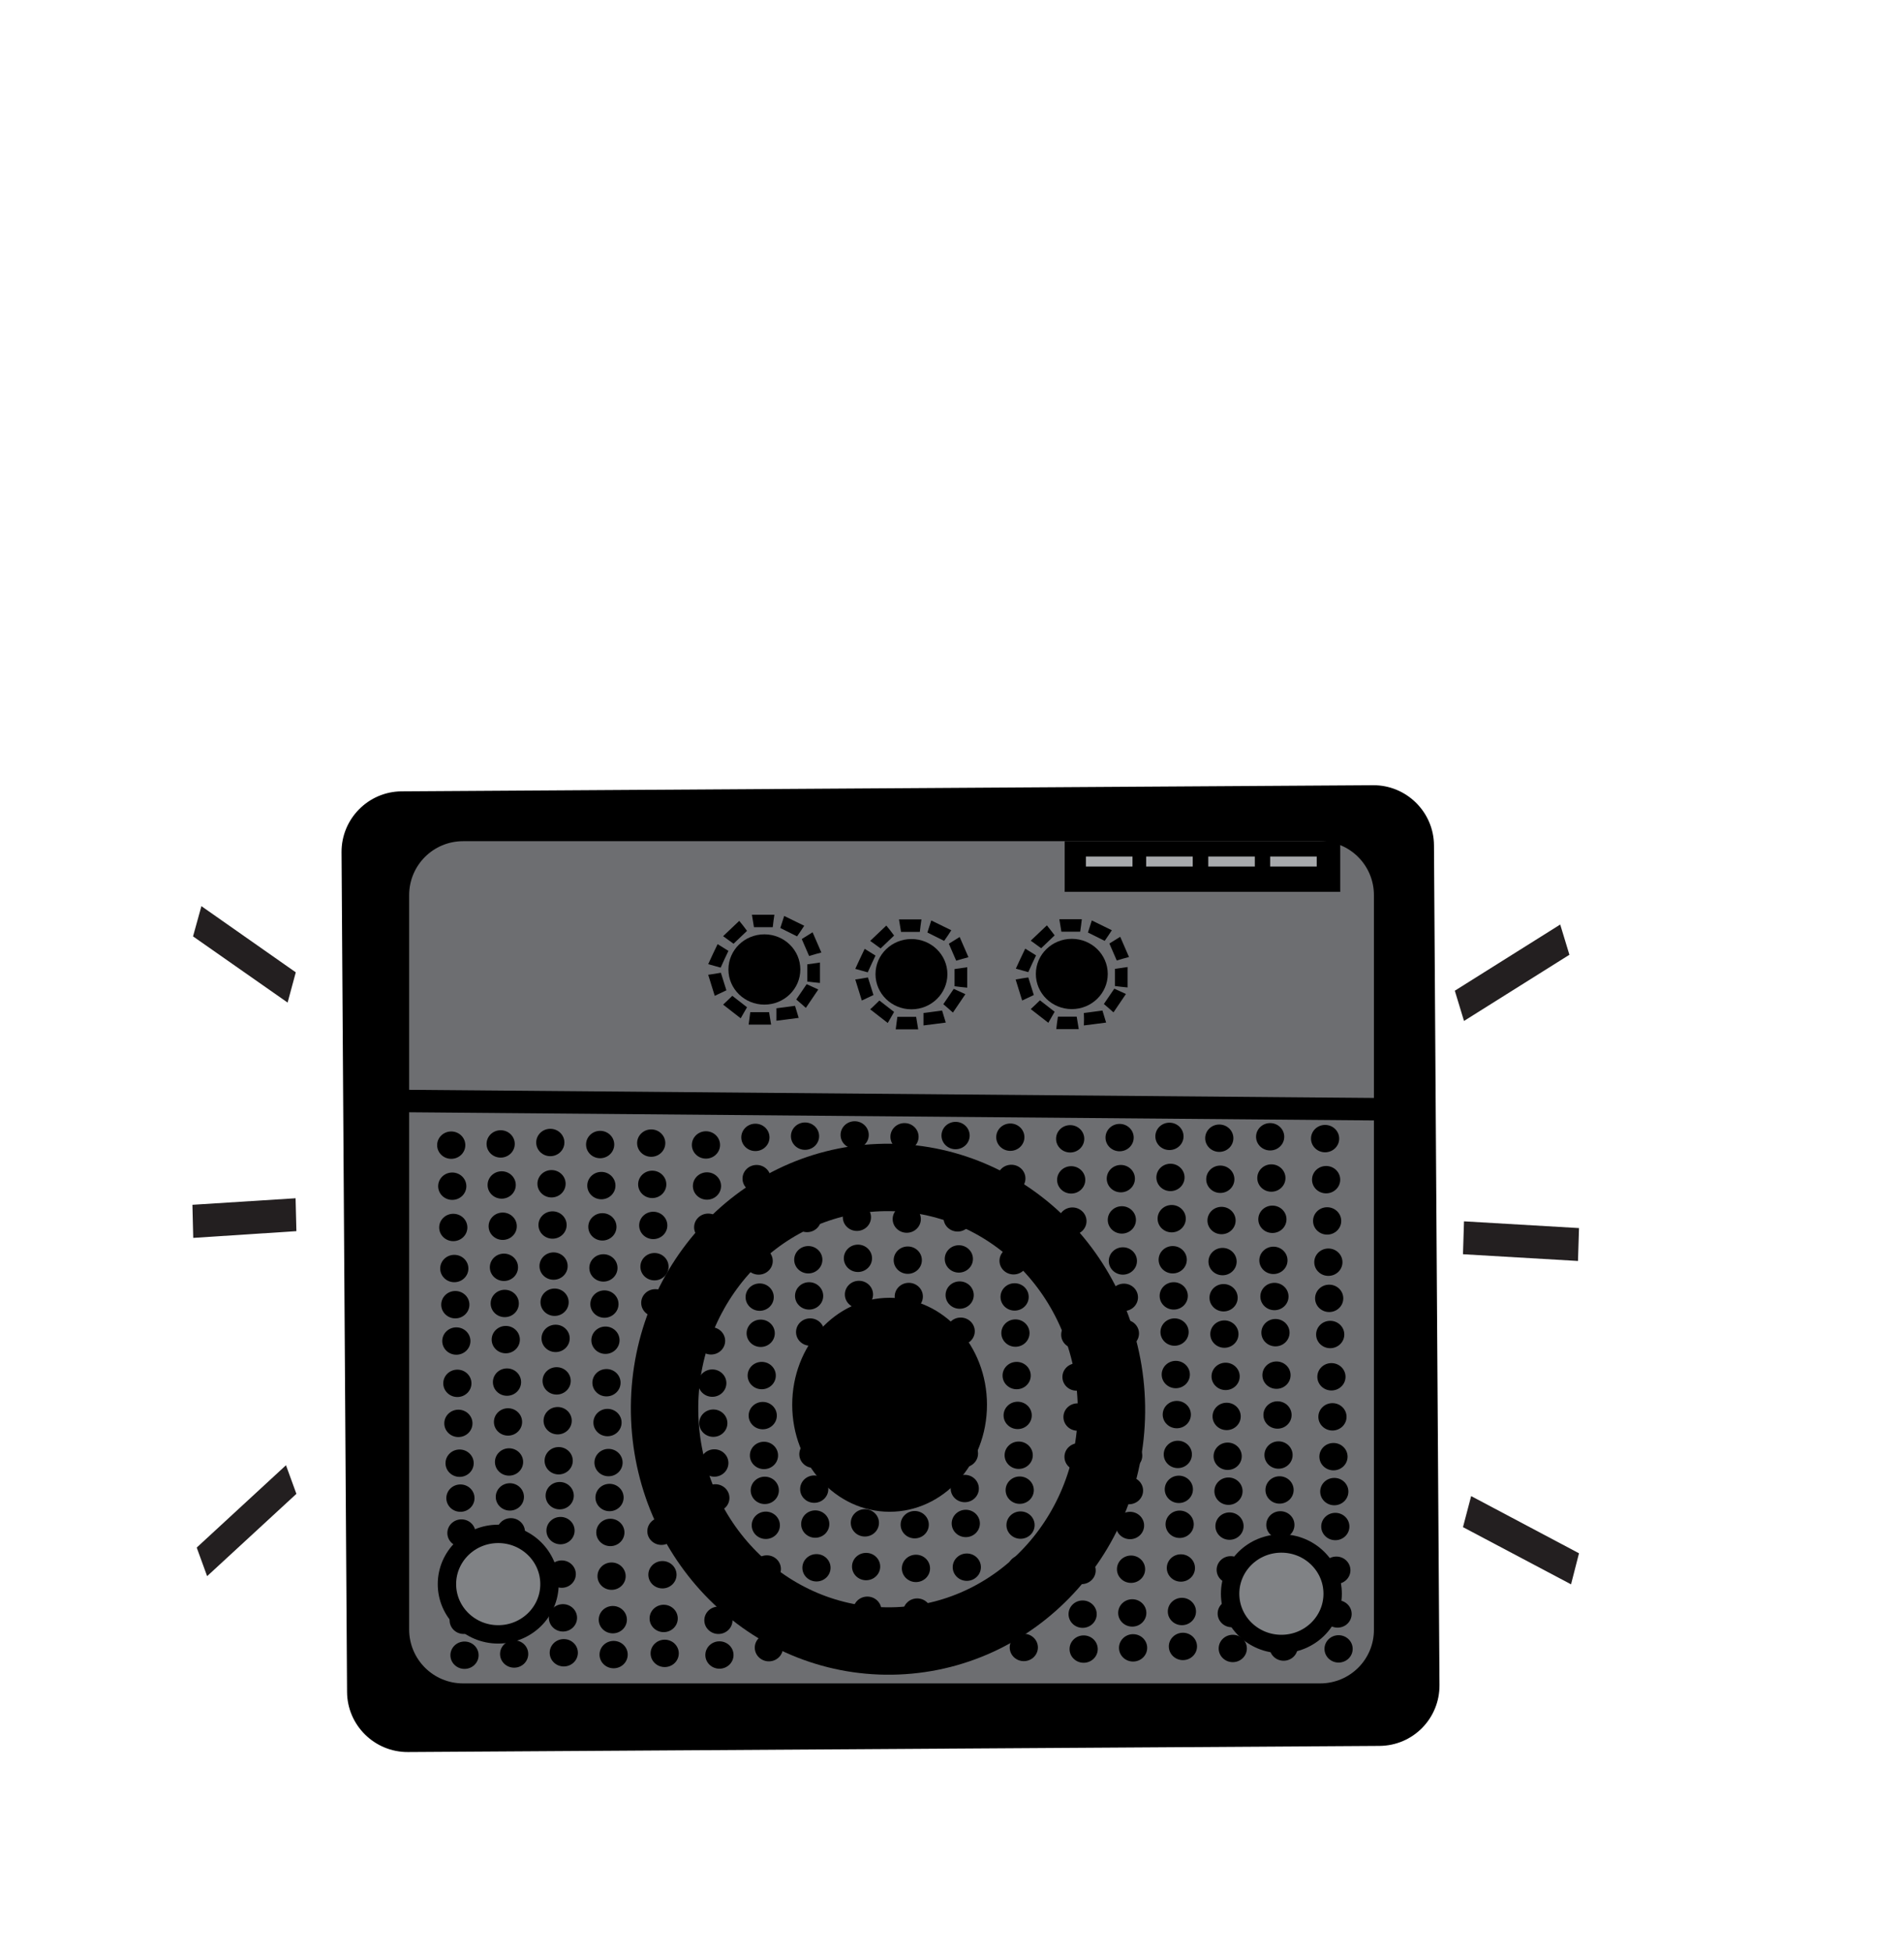 <?xml version="1.0" encoding="utf-8"?>
<!-- Generator: Adobe Illustrator 27.7.0, SVG Export Plug-In . SVG Version: 6.00 Build 0)  -->
<svg version="1.1" id="Layer_2_00000013912995218636191350000016356621677144103558_"
	 xmlns="http://www.w3.org/2000/svg" xmlns:xlink="http://www.w3.org/1999/xlink" x="0px" y="0px" viewBox="0 0 932.1 955.6"
	 style="enable-background:new 0 0 932.1 955.6;" xml:space="preserve">
<style type="text/css">
	.st0{fill:#6D6E71;}
	.st1{fill:none;stroke:#000000;stroke-width:33.001;stroke-miterlimit:10;}
	.st2{fill:#808285;stroke:#000000;stroke-width:9;stroke-miterlimit:10;}
	.st3{stroke:#000000;stroke-width:0.75;stroke-miterlimit:10;}
	.st4{fill:#A7A9AC;}
	.st5{fill:#231F20;}
</style>
<path d="M675.3,854.7l-475.6,3c-16.3,0.1-29.7-13.1-29.8-29.4l-2.7-411.1c-0.1-16.3,13.1-29.7,29.4-29.8l475.6-3
	c16.3-0.1,29.7,13.1,29.8,29.4l2.7,411.1C704.8,841.3,691.7,854.6,675.3,854.7z"/>
<path class="st0" d="M646.3,824.1H226.7c-14.6,0-26.4-11.8-26.4-26.4V438.2c0-14.6,11.8-26.4,26.4-26.4h419.5
	c14.6,0,26.4,11.8,26.4,26.4v359.5C672.7,812.3,660.9,824.1,646.3,824.1z"/>
<g>
	<ellipse cx="221.4" cy="580.7" rx="6.9" ry="6.7"/>
	<ellipse cx="221.9" cy="600.9" rx="6.9" ry="6.7"/>
	<ellipse cx="222.4" cy="621" rx="6.9" ry="6.7"/>
	<ellipse cx="222.9" cy="638.7" rx="6.9" ry="6.7"/>
	<ellipse cx="224.4" cy="696.8" rx="6.9" ry="6.7"/>
	<ellipse cx="225" cy="716.3" rx="6.9" ry="6.7"/>
	<ellipse cx="223.4" cy="656.5" rx="6.9" ry="6.7"/>
	<ellipse cx="223.9" cy="677.2" rx="6.9" ry="6.7"/>
	<ellipse cx="225.4" cy="733.4" rx="6.9" ry="6.7"/>
	<ellipse cx="220.9" cy="560.6" rx="6.9" ry="6.7"/>
	<ellipse cx="225.9" cy="750.5" rx="6.9" ry="6.7"/>
	<ellipse cx="226.4" cy="771.9" rx="6.9" ry="6.7"/>
	<ellipse cx="227" cy="793.2" rx="6.9" ry="6.7"/>
	<ellipse cx="227.4" cy="810.3" rx="6.9" ry="6.7"/>
</g>
<g>
	<ellipse cx="245.6" cy="580.1" rx="6.9" ry="6.7"/>
	<ellipse cx="246.1" cy="600.3" rx="6.9" ry="6.7"/>
	<ellipse cx="246.7" cy="620.4" rx="6.9" ry="6.7"/>
	<ellipse cx="247.1" cy="638.1" rx="6.9" ry="6.7"/>
	<ellipse cx="248.7" cy="696.1" rx="6.9" ry="6.7"/>
	<ellipse cx="249.2" cy="715.7" rx="6.9" ry="6.7"/>
	<ellipse cx="247.6" cy="655.8" rx="6.9" ry="6.7"/>
	<ellipse cx="248.2" cy="676.6" rx="6.9" ry="6.7"/>
	<ellipse cx="249.6" cy="732.8" rx="6.9" ry="6.7"/>
	<ellipse cx="245.1" cy="560" rx="6.9" ry="6.7"/>
	<ellipse cx="250.1" cy="749.9" rx="6.9" ry="6.7"/>
	<ellipse cx="250.7" cy="771.3" rx="6.9" ry="6.7"/>
	<ellipse cx="251.2" cy="792.6" rx="6.9" ry="6.7"/>
	<ellipse cx="251.7" cy="809.7" rx="6.9" ry="6.7"/>
</g>
<g>
	<ellipse cx="270" cy="579.5" rx="6.9" ry="6.7"/>
	<ellipse cx="270.5" cy="599.7" rx="6.9" ry="6.7"/>
	<ellipse cx="271" cy="619.8" rx="6.9" ry="6.7"/>
	<ellipse cx="271.5" cy="637.5" rx="6.9" ry="6.7"/>
	<ellipse cx="273" cy="695.5" rx="6.9" ry="6.7"/>
	<ellipse cx="273.5" cy="715.1" rx="6.9" ry="6.7"/>
	<ellipse cx="272" cy="655.2" rx="6.9" ry="6.7"/>
	<ellipse cx="272.5" cy="676" rx="6.9" ry="6.7"/>
	<ellipse cx="274" cy="732.2" rx="6.9" ry="6.7"/>
	<ellipse cx="269.4" cy="559.3" rx="6.9" ry="6.7"/>
	<ellipse cx="274.4" cy="749.3" rx="6.9" ry="6.7"/>
	<ellipse cx="275" cy="770.6" rx="6.9" ry="6.7"/>
	<ellipse cx="275.6" cy="792" rx="6.9" ry="6.7"/>
	<ellipse cx="276" cy="809.1" rx="6.9" ry="6.7"/>
</g>
<g>
	<ellipse cx="294.4" cy="580.4" rx="6.9" ry="6.7"/>
	<ellipse cx="294.9" cy="600.6" rx="6.9" ry="6.7"/>
	<ellipse cx="295.4" cy="620.7" rx="6.9" ry="6.7"/>
	<ellipse cx="295.9" cy="638.4" rx="6.9" ry="6.7"/>
	<ellipse cx="297.4" cy="696.4" rx="6.9" ry="6.7"/>
	<ellipse cx="297.9" cy="716" rx="6.9" ry="6.7"/>
	<ellipse cx="296.4" cy="656.1" rx="6.9" ry="6.7"/>
	<ellipse cx="296.9" cy="676.9" rx="6.9" ry="6.7"/>
	<ellipse cx="298.4" cy="733.1" rx="6.9" ry="6.7"/>
	<ellipse cx="293.8" cy="560.3" rx="6.9" ry="6.7"/>
	<ellipse cx="298.8" cy="750.2" rx="6.9" ry="6.7"/>
	<ellipse cx="299.4" cy="771.6" rx="6.9" ry="6.7"/>
	<ellipse cx="300" cy="792.9" rx="6.9" ry="6.7"/>
	<ellipse cx="300.4" cy="810" rx="6.9" ry="6.7"/>
</g>
<g>
	<ellipse cx="319.3" cy="579.8" rx="6.9" ry="6.7"/>
	<ellipse cx="319.8" cy="599.9" rx="6.9" ry="6.7"/>
	<ellipse cx="320.4" cy="620.1" rx="6.9" ry="6.7"/>
	<ellipse cx="320.8" cy="637.8" rx="6.9" ry="6.7"/>
	<ellipse cx="322.4" cy="695.8" rx="6.9" ry="6.7"/>
	<ellipse cx="322.9" cy="715.4" rx="6.9" ry="6.7"/>
	<ellipse cx="321.3" cy="655.5" rx="6.9" ry="6.7"/>
	<ellipse cx="321.8" cy="676.3" rx="6.9" ry="6.7"/>
	<ellipse cx="323.3" cy="732.5" rx="6.9" ry="6.7"/>
	<ellipse cx="318.8" cy="559.6" rx="6.9" ry="6.7"/>
	<ellipse cx="323.8" cy="749.6" rx="6.9" ry="6.7"/>
	<ellipse cx="324.3" cy="770.9" rx="6.9" ry="6.7"/>
	<ellipse cx="324.9" cy="792.3" rx="6.9" ry="6.7"/>
	<ellipse cx="325.4" cy="809.4" rx="6.9" ry="6.7"/>
</g>
<g>
	<ellipse cx="346.1" cy="580.6" rx="6.9" ry="6.7"/>
	<ellipse cx="346.7" cy="600.8" rx="6.9" ry="6.7"/>
	<ellipse cx="347.2" cy="620.9" rx="6.9" ry="6.7"/>
	<ellipse cx="347.7" cy="638.6" rx="6.9" ry="6.7"/>
	<ellipse cx="349.2" cy="696.7" rx="6.9" ry="6.7"/>
	<ellipse cx="349.7" cy="716.2" rx="6.9" ry="6.7"/>
	<ellipse cx="348.1" cy="656.4" rx="6.9" ry="6.7"/>
	<ellipse cx="348.7" cy="677.1" rx="6.9" ry="6.7"/>
	<ellipse cx="350.2" cy="733.3" rx="6.9" ry="6.7"/>
	<ellipse cx="345.6" cy="560.5" rx="6.9" ry="6.7"/>
	<ellipse cx="350.6" cy="750.4" rx="6.9" ry="6.7"/>
	<ellipse cx="351.2" cy="771.8" rx="6.9" ry="6.7"/>
	<ellipse cx="351.7" cy="793.2" rx="6.9" ry="6.7"/>
	<ellipse cx="352.2" cy="810.2" rx="6.9" ry="6.7"/>
</g>
<g>
	<ellipse cx="370.4" cy="577" rx="6.9" ry="6.7"/>
	<ellipse cx="370.9" cy="597.1" rx="6.9" ry="6.7"/>
	<ellipse cx="371.4" cy="617.3" rx="6.9" ry="6.7"/>
	<ellipse cx="371.9" cy="635" rx="6.9" ry="6.7"/>
	<ellipse cx="373.4" cy="693" rx="6.9" ry="6.7"/>
	<ellipse cx="374" cy="712.5" rx="6.9" ry="6.7"/>
	<ellipse cx="372.4" cy="652.7" rx="6.9" ry="6.7"/>
	<ellipse cx="372.9" cy="673.4" rx="6.9" ry="6.7"/>
	<ellipse cx="374.4" cy="729.6" rx="6.9" ry="6.7"/>
	<ellipse cx="369.8" cy="556.8" rx="6.9" ry="6.7"/>
	<ellipse cx="374.9" cy="746.7" rx="6.9" ry="6.7"/>
	<ellipse cx="375.4" cy="768.1" rx="6.9" ry="6.7"/>
	<ellipse cx="376" cy="789.5" rx="6.9" ry="6.7"/>
	<ellipse cx="376.4" cy="806.6" rx="6.9" ry="6.7"/>
</g>
<g>
	<ellipse cx="394.6" cy="576.3" rx="6.9" ry="6.7"/>
	<ellipse cx="395.1" cy="596.5" rx="6.9" ry="6.7"/>
	<ellipse cx="395.7" cy="616.7" rx="6.9" ry="6.7"/>
	<ellipse cx="396.1" cy="634.4" rx="6.9" ry="6.7"/>
	<ellipse cx="397.7" cy="692.4" rx="6.9" ry="6.7"/>
	<ellipse cx="398.2" cy="711.9" rx="6.9" ry="6.7"/>
	<ellipse cx="396.6" cy="652.1" rx="6.9" ry="6.7"/>
	<ellipse cx="397.2" cy="672.8" rx="6.9" ry="6.7"/>
	<ellipse cx="398.6" cy="729" rx="6.9" ry="6.7"/>
	<ellipse cx="394.1" cy="556.2" rx="6.9" ry="6.7"/>
	<ellipse cx="399.1" cy="746.1" rx="6.9" ry="6.7"/>
	<ellipse cx="399.7" cy="767.5" rx="6.9" ry="6.7"/>
	<ellipse cx="400.2" cy="788.9" rx="6.9" ry="6.7"/>
	<ellipse cx="400.7" cy="806" rx="6.9" ry="6.7"/>
</g>
<g>
	<ellipse cx="419" cy="575.7" rx="6.9" ry="6.7"/>
	<ellipse cx="419.5" cy="595.9" rx="6.9" ry="6.7"/>
	<ellipse cx="420" cy="616" rx="6.9" ry="6.7"/>
	<ellipse cx="420.5" cy="633.7" rx="6.9" ry="6.7"/>
	<ellipse cx="422" cy="691.8" rx="6.9" ry="6.7"/>
	<ellipse cx="422.5" cy="711.3" rx="6.9" ry="6.7"/>
	<ellipse cx="421" cy="651.5" rx="6.9" ry="6.7"/>
	<ellipse cx="421.5" cy="672.2" rx="6.9" ry="6.7"/>
	<ellipse cx="423" cy="728.4" rx="6.9" ry="6.7"/>
	<ellipse cx="418.4" cy="555.6" rx="6.9" ry="6.7"/>
	<ellipse cx="423.4" cy="745.5" rx="6.9" ry="6.7"/>
	<ellipse cx="424" cy="766.9" rx="6.9" ry="6.7"/>
	<ellipse cx="424.6" cy="788.3" rx="6.9" ry="6.7"/>
	<ellipse cx="425" cy="805.4" rx="6.9" ry="6.7"/>
</g>
<g>
	<ellipse cx="443.4" cy="576.6" rx="6.9" ry="6.7"/>
	<ellipse cx="443.9" cy="596.8" rx="6.9" ry="6.7"/>
	<ellipse cx="444.4" cy="616.9" rx="6.9" ry="6.7"/>
	<ellipse cx="444.9" cy="634.7" rx="6.9" ry="6.7"/>
	<ellipse cx="446.4" cy="692.7" rx="6.9" ry="6.7"/>
	<ellipse cx="446.9" cy="712.2" rx="6.9" ry="6.7"/>
	<ellipse cx="445.4" cy="652.4" rx="6.9" ry="6.7"/>
	<ellipse cx="445.9" cy="673.1" rx="6.9" ry="6.7"/>
	<ellipse cx="447.4" cy="729.3" rx="6.9" ry="6.7"/>
	<ellipse cx="442.8" cy="556.5" rx="6.9" ry="6.7"/>
	<ellipse cx="447.8" cy="746.4" rx="6.9" ry="6.7"/>
	<ellipse cx="448.4" cy="767.8" rx="6.9" ry="6.7"/>
	<ellipse cx="449" cy="789.2" rx="6.9" ry="6.7"/>
	<ellipse cx="449.4" cy="806.3" rx="6.9" ry="6.7"/>
</g>
<g>
	<ellipse cx="468.3" cy="576" rx="6.9" ry="6.7"/>
	<ellipse cx="468.8" cy="596.2" rx="6.9" ry="6.7"/>
	<ellipse cx="469.4" cy="616.3" rx="6.9" ry="6.7"/>
	<ellipse cx="469.8" cy="634" rx="6.9" ry="6.7"/>
	<ellipse cx="471.4" cy="692" rx="6.9" ry="6.7"/>
	<ellipse cx="471.9" cy="711.6" rx="6.9" ry="6.7"/>
	<ellipse cx="470.3" cy="651.7" rx="6.9" ry="6.7"/>
	<ellipse cx="470.8" cy="672.5" rx="6.9" ry="6.7"/>
	<ellipse cx="472.3" cy="728.7" rx="6.9" ry="6.7"/>
	<ellipse cx="467.8" cy="555.9" rx="6.9" ry="6.7"/>
	<ellipse cx="472.8" cy="745.8" rx="6.9" ry="6.7"/>
	<ellipse cx="473.3" cy="767.2" rx="6.9" ry="6.7"/>
	<ellipse cx="473.9" cy="788.5" rx="6.9" ry="6.7"/>
	<ellipse cx="474.3" cy="805.6" rx="6.9" ry="6.7"/>
</g>
<g>
	<ellipse cx="495.1" cy="576.9" rx="6.9" ry="6.7"/>
	<ellipse cx="495.7" cy="597" rx="6.9" ry="6.7"/>
	<ellipse cx="496.2" cy="617.2" rx="6.9" ry="6.7"/>
	<ellipse cx="496.7" cy="634.9" rx="6.9" ry="6.7"/>
	<ellipse cx="498.2" cy="692.9" rx="6.9" ry="6.7"/>
	<ellipse cx="498.7" cy="712.4" rx="6.9" ry="6.7"/>
	<ellipse cx="497.1" cy="652.6" rx="6.9" ry="6.7"/>
	<ellipse cx="497.7" cy="673.4" rx="6.9" ry="6.7"/>
	<ellipse cx="499.2" cy="729.5" rx="6.9" ry="6.7"/>
	<ellipse cx="494.6" cy="556.7" rx="6.9" ry="6.7"/>
	<ellipse cx="499.6" cy="746.6" rx="6.9" ry="6.7"/>
	<ellipse cx="500.2" cy="768" rx="6.9" ry="6.7"/>
	<ellipse cx="500.7" cy="789.4" rx="6.9" ry="6.7"/>
	<ellipse cx="501.2" cy="806.5" rx="6.9" ry="6.7"/>
</g>
<g>
	<ellipse cx="524.4" cy="577.6" rx="6.9" ry="6.7"/>
	<ellipse cx="525" cy="597.8" rx="6.9" ry="6.7"/>
	<ellipse cx="525.5" cy="618" rx="6.9" ry="6.7"/>
	<ellipse cx="526" cy="635.7" rx="6.9" ry="6.7"/>
	<ellipse cx="527.5" cy="693.7" rx="6.9" ry="6.7"/>
	<ellipse cx="528" cy="713.2" rx="6.9" ry="6.7"/>
	<ellipse cx="526.4" cy="653.4" rx="6.9" ry="6.7"/>
	<ellipse cx="527" cy="674.1" rx="6.9" ry="6.7"/>
	<ellipse cx="528.5" cy="730.3" rx="6.9" ry="6.7"/>
	<ellipse cx="523.9" cy="557.5" rx="6.9" ry="6.7"/>
	<ellipse cx="528.9" cy="747.4" rx="6.9" ry="6.7"/>
	<ellipse cx="529.5" cy="768.8" rx="6.9" ry="6.7"/>
	<ellipse cx="530" cy="790.2" rx="6.9" ry="6.7"/>
	<ellipse cx="530.5" cy="807.3" rx="6.9" ry="6.7"/>
</g>
<g>
	<ellipse cx="548.7" cy="577" rx="6.9" ry="6.7"/>
	<ellipse cx="549.2" cy="597.2" rx="6.9" ry="6.7"/>
	<ellipse cx="549.7" cy="617.3" rx="6.9" ry="6.7"/>
	<ellipse cx="550.2" cy="635.1" rx="6.9" ry="6.7"/>
	<ellipse cx="551.7" cy="693.1" rx="6.9" ry="6.7"/>
	<ellipse cx="552.3" cy="712.6" rx="6.9" ry="6.7"/>
	<ellipse cx="550.7" cy="652.8" rx="6.9" ry="6.7"/>
	<ellipse cx="551.2" cy="673.5" rx="6.9" ry="6.7"/>
	<ellipse cx="552.7" cy="729.7" rx="6.9" ry="6.7"/>
	<ellipse cx="548.1" cy="556.9" rx="6.9" ry="6.7"/>
	<ellipse cx="553.2" cy="746.8" rx="6.9" ry="6.7"/>
	<ellipse cx="553.7" cy="768.2" rx="6.9" ry="6.7"/>
	<ellipse cx="554.3" cy="789.6" rx="6.9" ry="6.7"/>
	<ellipse cx="554.7" cy="806.7" rx="6.9" ry="6.7"/>
</g>
<g>
	<ellipse cx="573" cy="576.4" rx="6.9" ry="6.7"/>
	<ellipse cx="573.6" cy="596.6" rx="6.9" ry="6.7"/>
	<ellipse cx="574.1" cy="616.7" rx="6.9" ry="6.7"/>
	<ellipse cx="574.6" cy="634.4" rx="6.9" ry="6.7"/>
	<ellipse cx="576.1" cy="692.5" rx="6.9" ry="6.7"/>
	<ellipse cx="576.6" cy="712" rx="6.9" ry="6.7"/>
	<ellipse cx="575" cy="652.1" rx="6.9" ry="6.7"/>
	<ellipse cx="575.6" cy="672.9" rx="6.9" ry="6.7"/>
	<ellipse cx="577.1" cy="729.1" rx="6.9" ry="6.7"/>
	<ellipse cx="572.5" cy="556.3" rx="6.9" ry="6.7"/>
	<ellipse cx="577.5" cy="746.2" rx="6.9" ry="6.7"/>
	<ellipse cx="578.1" cy="767.6" rx="6.9" ry="6.7"/>
	<ellipse cx="578.6" cy="788.9" rx="6.9" ry="6.7"/>
	<ellipse cx="579.1" cy="806" rx="6.9" ry="6.7"/>
</g>
<g>
	<ellipse cx="597.4" cy="577.3" rx="6.9" ry="6.7"/>
	<ellipse cx="598" cy="597.5" rx="6.9" ry="6.7"/>
	<ellipse cx="598.5" cy="617.6" rx="6.9" ry="6.7"/>
	<ellipse cx="599" cy="635.3" rx="6.9" ry="6.7"/>
	<ellipse cx="600.5" cy="693.4" rx="6.9" ry="6.7"/>
	<ellipse cx="601" cy="712.9" rx="6.9" ry="6.7"/>
	<ellipse cx="599.4" cy="653.1" rx="6.9" ry="6.7"/>
	<ellipse cx="600" cy="673.8" rx="6.9" ry="6.7"/>
	<ellipse cx="601.4" cy="730" rx="6.9" ry="6.7"/>
	<ellipse cx="596.9" cy="557.2" rx="6.9" ry="6.7"/>
	<ellipse cx="601.9" cy="747.1" rx="6.9" ry="6.7"/>
	<ellipse cx="602.5" cy="768.5" rx="6.9" ry="6.7"/>
	<ellipse cx="603" cy="789.9" rx="6.9" ry="6.7"/>
	<ellipse cx="603.5" cy="807" rx="6.9" ry="6.7"/>
</g>
<g>
	<ellipse cx="622.4" cy="576.7" rx="6.9" ry="6.7"/>
	<ellipse cx="622.9" cy="596.9" rx="6.9" ry="6.7"/>
	<ellipse cx="623.4" cy="617" rx="6.9" ry="6.7"/>
	<ellipse cx="623.9" cy="634.7" rx="6.9" ry="6.7"/>
	<ellipse cx="625.4" cy="692.7" rx="6.9" ry="6.7"/>
	<ellipse cx="625.9" cy="712.3" rx="6.9" ry="6.7"/>
	<ellipse cx="624.4" cy="652.4" rx="6.9" ry="6.7"/>
	<ellipse cx="624.9" cy="673.2" rx="6.9" ry="6.7"/>
	<ellipse cx="626.4" cy="729.4" rx="6.9" ry="6.7"/>
	<ellipse cx="621.8" cy="556.5" rx="6.9" ry="6.7"/>
	<ellipse cx="626.8" cy="746.5" rx="6.9" ry="6.7"/>
	<ellipse cx="627.4" cy="767.8" rx="6.9" ry="6.7"/>
	<ellipse cx="628" cy="789.2" rx="6.9" ry="6.7"/>
	<ellipse cx="628.4" cy="806.3" rx="6.9" ry="6.7"/>
</g>
<g>
	<ellipse cx="649.2" cy="577.5" rx="6.9" ry="6.7"/>
	<ellipse cx="649.7" cy="597.7" rx="6.9" ry="6.7"/>
	<ellipse cx="650.3" cy="617.9" rx="6.9" ry="6.7"/>
	<ellipse cx="650.7" cy="635.6" rx="6.9" ry="6.7"/>
	<ellipse cx="652.3" cy="693.6" rx="6.9" ry="6.7"/>
	<ellipse cx="652.8" cy="713.1" rx="6.9" ry="6.7"/>
	<ellipse cx="651.2" cy="653.3" rx="6.9" ry="6.7"/>
	<ellipse cx="651.8" cy="674" rx="6.9" ry="6.7"/>
	<ellipse cx="653.2" cy="730.2" rx="6.9" ry="6.7"/>
	<ellipse cx="648.7" cy="557.4" rx="6.9" ry="6.7"/>
	<ellipse cx="653.7" cy="747.3" rx="6.9" ry="6.7"/>
	<ellipse cx="654.2" cy="768.7" rx="6.9" ry="6.7"/>
	<ellipse cx="654.8" cy="790.1" rx="6.9" ry="6.7"/>
	<ellipse cx="655.3" cy="807.2" rx="6.9" ry="6.7"/>
</g>
<ellipse transform="matrix(0.999 -4.049721e-02 4.049721e-02 0.999 -27.587 18.174)" class="st1" cx="434.8" cy="690" rx="109.4" ry="113.5"/>
<ellipse class="st2" cx="243.9" cy="775.5" rx="25.1" ry="24.6"/>
<ellipse class="st2" cx="627.3" cy="780.2" rx="25.1" ry="24.6"/>
<ellipse class="st3" cx="435.5" cy="687.7" rx="47.3" ry="52"/>
<rect x="432" y="278.9" transform="matrix(8.447343e-03 -1 1 8.447343e-03 -107.18 973.949)" width="11" height="524.2"/>
<g>
	<ellipse cx="524.7" cy="476.8" rx="17.6" ry="17.2"/>
	<path d="M528.8,456.1c-3.1,0-6.1,0-9.2,0c-0.3-2-0.7-4.1-1-6.1c3.7,0,7.3,0,11,0C529.4,452,529.1,454.1,528.8,456.1z"/>
	<path d="M540.8,460.6c-2.7-1.4-5.5-2.7-8.2-4.1c0.6-2,1.3-3.9,1.9-5.9c3.3,1.6,6.5,3.2,9.8,4.8C543.1,457.2,542,458.9,540.8,460.6z
		"/>
	<path d="M546.7,470.2c-1.2-2.8-2.4-5.5-3.6-8.3c1.8-1.1,3.6-2.2,5.3-3.3c1.4,3.3,2.9,6.6,4.3,9.9
		C550.7,469,548.7,469.6,546.7,470.2z"/>
	<path d="M545.8,482.7c0-2.8,0-5.6,0-8.4c2.1-0.3,4.2-0.6,6.2-0.9c0,3.3,0,6.7,0,10C550,483.2,547.9,483,545.8,482.7z"/>
	<path d="M540.4,491.5c1.7-2.5,3.4-5,5.1-7.5c1.9,0.9,3.8,1.7,5.7,2.6c-2,3-4.1,6-6.1,9C543.6,494.2,542,492.9,540.4,491.5z"/>
	<path d="M530.6,495.9c3-0.4,6.1-0.8,9.1-1.2c0.6,2,1.2,4,1.8,5.9c-3.6,0.5-7.3,0.9-10.9,1.4C530.7,500,530.7,497.9,530.6,495.9z"/>
	<path d="M516.3,457.9c-2.2,2.1-4.4,4.2-6.6,6.3c-1.7-1.2-3.4-2.5-5.1-3.7c2.6-2.5,5.3-5,7.9-7.5C513.8,454.6,515,456.2,516.3,457.9
		z"/>
	<path d="M507.2,467.7c-1.3,2.7-2.6,5.5-3.8,8.2c-2-0.6-4.1-1.1-6.1-1.7c1.5-3.3,3-6.5,4.6-9.8C503.6,465.5,505.4,466.6,507.2,467.7
		z"/>
	<path d="M503.4,478.5c0.9,2.9,1.8,5.8,2.7,8.6c-1.9,0.9-3.8,1.8-5.7,2.7c-1.1-3.4-2.1-6.9-3.2-10.3
		C499.3,479.1,501.4,478.8,503.4,478.5z"/>
	<path d="M509.1,489.7c2.4,1.9,4.8,3.7,7.2,5.6c-1,1.8-2.1,3.6-3.1,5.4c-2.9-2.2-5.7-4.5-8.6-6.7
		C506.1,492.6,507.6,491.2,509.1,489.7z"/>
	<path d="M517.9,497.7c3.1,0,6.1,0,9.2,0c0.3,2,0.7,4.1,1,6.1c-3.7,0-7.3,0-11,0C517.3,501.7,517.6,499.7,517.9,497.7z"/>
</g>
<g>
	<ellipse cx="446.2" cy="476.9" rx="17.6" ry="17.2"/>
	<path d="M450.3,456.2c-3.1,0-6.1,0-9.2,0c-0.3-2-0.7-4.1-1-6.1c3.7,0,7.3,0,11,0C450.8,452.1,450.5,454.2,450.3,456.2z"/>
	<path d="M462.2,460.6c-2.7-1.4-5.5-2.7-8.2-4.1c0.6-2,1.3-3.9,1.9-5.9c3.3,1.6,6.5,3.2,9.8,4.8
		C464.6,457.2,463.4,458.9,462.2,460.6z"/>
	<path d="M468.1,470.3c-1.2-2.8-2.4-5.5-3.6-8.3c1.8-1.1,3.6-2.2,5.3-3.3c1.4,3.3,2.9,6.6,4.3,9.9
		C472.1,469.1,470.1,469.7,468.1,470.3z"/>
	<path d="M467.3,482.8c0-2.8,0-5.6,0-8.4c2.1-0.3,4.2-0.6,6.2-0.9c0,3.3,0,6.7,0,10C471.4,483.3,469.3,483.1,467.3,482.8z"/>
	<path d="M461.8,491.6c1.7-2.5,3.4-5,5.1-7.5c1.9,0.9,3.8,1.7,5.7,2.6c-2,3-4.1,6-6.1,9C465,494.3,463.4,493,461.8,491.6z"/>
	<path d="M452.1,495.9c3-0.4,6.1-0.8,9.1-1.2c0.6,2,1.2,4,1.8,5.9c-3.6,0.5-7.3,0.9-10.9,1.4C452.1,500,452.1,498,452.1,495.9z"/>
	<path d="M437.7,458c-2.2,2.1-4.4,4.2-6.6,6.3c-1.7-1.2-3.4-2.5-5.1-3.7c2.6-2.5,5.3-5,7.9-7.5C435.2,454.7,436.5,456.3,437.7,458z"
		/>
	<path d="M428.6,467.8c-1.3,2.7-2.6,5.5-3.8,8.2c-2-0.6-4.1-1.1-6.1-1.7c1.5-3.3,3-6.5,4.6-9.8C425,465.6,426.8,466.7,428.6,467.8z"
		/>
	<path d="M424.9,478.5c0.9,2.9,1.8,5.8,2.7,8.6c-1.9,0.9-3.8,1.8-5.7,2.7c-1.1-3.4-2.1-6.9-3.2-10.3
		C420.7,479.2,422.8,478.9,424.9,478.5z"/>
	<path d="M430.5,489.8c2.4,1.9,4.8,3.7,7.2,5.6c-1,1.8-2.1,3.6-3.1,5.4c-2.9-2.2-5.7-4.5-8.6-6.7C427.6,492.7,429,491.2,430.5,489.8
		z"/>
	<path d="M439.3,497.8c3.1,0,6.1,0,9.2,0c0.3,2,0.7,4.1,1,6.1c-3.7,0-7.3,0-11,0C438.8,501.8,439,499.8,439.3,497.8z"/>
</g>
<g>
	<ellipse cx="374.2" cy="474.6" rx="17.6" ry="17.2"/>
	<path d="M378.3,453.9c-3.1,0-6.1,0-9.2,0c-0.3-2-0.7-4.1-1-6.1c3.7,0,7.3,0,11,0C378.8,449.8,378.5,451.9,378.3,453.9z"/>
	<path d="M390.2,458.4c-2.7-1.4-5.5-2.7-8.2-4.1c0.6-2,1.3-3.9,1.9-5.9c3.3,1.6,6.5,3.2,9.8,4.8
		C392.6,454.9,391.4,456.7,390.2,458.4z"/>
	<path d="M396.1,468c-1.2-2.8-2.4-5.5-3.6-8.3c1.8-1.1,3.6-2.2,5.3-3.3c1.4,3.3,2.9,6.6,4.3,9.9C400.1,466.8,398.1,467.4,396.1,468z
		"/>
	<path d="M395.2,480.5c0-2.8,0-5.6,0-8.4c2.1-0.3,4.2-0.6,6.2-0.9c0,3.3,0,6.7,0,10C399.4,481,397.3,480.8,395.2,480.5z"/>
	<path d="M389.8,489.3c1.7-2.5,3.4-5,5.1-7.5c1.9,0.9,3.8,1.7,5.7,2.6c-2,3-4.1,6-6.1,9C393,492,391.4,490.7,389.8,489.3z"/>
	<path d="M380.1,493.6c3-0.4,6.1-0.8,9.1-1.2c0.6,2,1.2,4,1.8,5.9c-3.6,0.5-7.3,0.9-10.9,1.4C380.1,497.7,380.1,495.7,380.1,493.6z"
		/>
	<path d="M365.7,455.7c-2.2,2.1-4.4,4.2-6.6,6.3c-1.7-1.2-3.4-2.5-5.1-3.7c2.6-2.5,5.3-5,7.9-7.5C363.2,452.4,364.5,454,365.7,455.7
		z"/>
	<path d="M356.6,465.5c-1.3,2.7-2.6,5.5-3.8,8.2c-2-0.6-4.1-1.1-6.1-1.7c1.5-3.3,3-6.5,4.6-9.8C353,463.3,354.8,464.4,356.6,465.5z"
		/>
	<path d="M352.9,476.2c0.9,2.9,1.8,5.8,2.7,8.6c-1.9,0.9-3.8,1.8-5.7,2.7c-1.1-3.4-2.1-6.9-3.2-10.3
		C348.7,476.9,350.8,476.6,352.9,476.2z"/>
	<path d="M358.5,487.5c2.4,1.9,4.8,3.7,7.2,5.6c-1,1.8-2.1,3.6-3.1,5.4c-2.9-2.2-5.7-4.5-8.6-6.7C355.5,490.4,357,489,358.5,487.5z"
		/>
	<path d="M367.3,495.5c3.1,0,6.1,0,9.2,0c0.3,2,0.7,4.1,1,6.1c-3.7,0-7.3,0-11,0C366.8,499.5,367,497.5,367.3,495.5z"/>
</g>
<rect x="521.2" y="411.8" width="134.9" height="24.8"/>
<rect x="531.6" y="419.3" class="st4" width="22.8" height="4.9"/>
<rect x="561.1" y="419.3" class="st4" width="22.8" height="4.9"/>
<rect x="591.5" y="419.3" class="st4" width="22.8" height="4.9"/>
<rect x="621.8" y="419.3" class="st4" width="22.8" height="4.9"/>
<polygon class="st5" points="716.7,499.8 768.3,467.4 763.8,452.6 712.2,485 "/>
<polygon class="st5" points="716.2,747.6 769.1,775.6 773,760.4 720.2,732.4 "/>
<polygon class="st5" points="716.2,614 772.5,617.3 773,601.2 716.7,597.9 "/>
<polygon class="st5" points="140.8,490.8 94.5,458.4 98.6,443.6 144.8,476 "/>
<polygon class="st5" points="145.1,731.3 101.4,771.6 96.3,757.6 140,717.3 "/>
<polygon class="st5" points="145.1,602.7 94.6,606 94.2,589.8 144.7,586.6 "/>
</svg>
